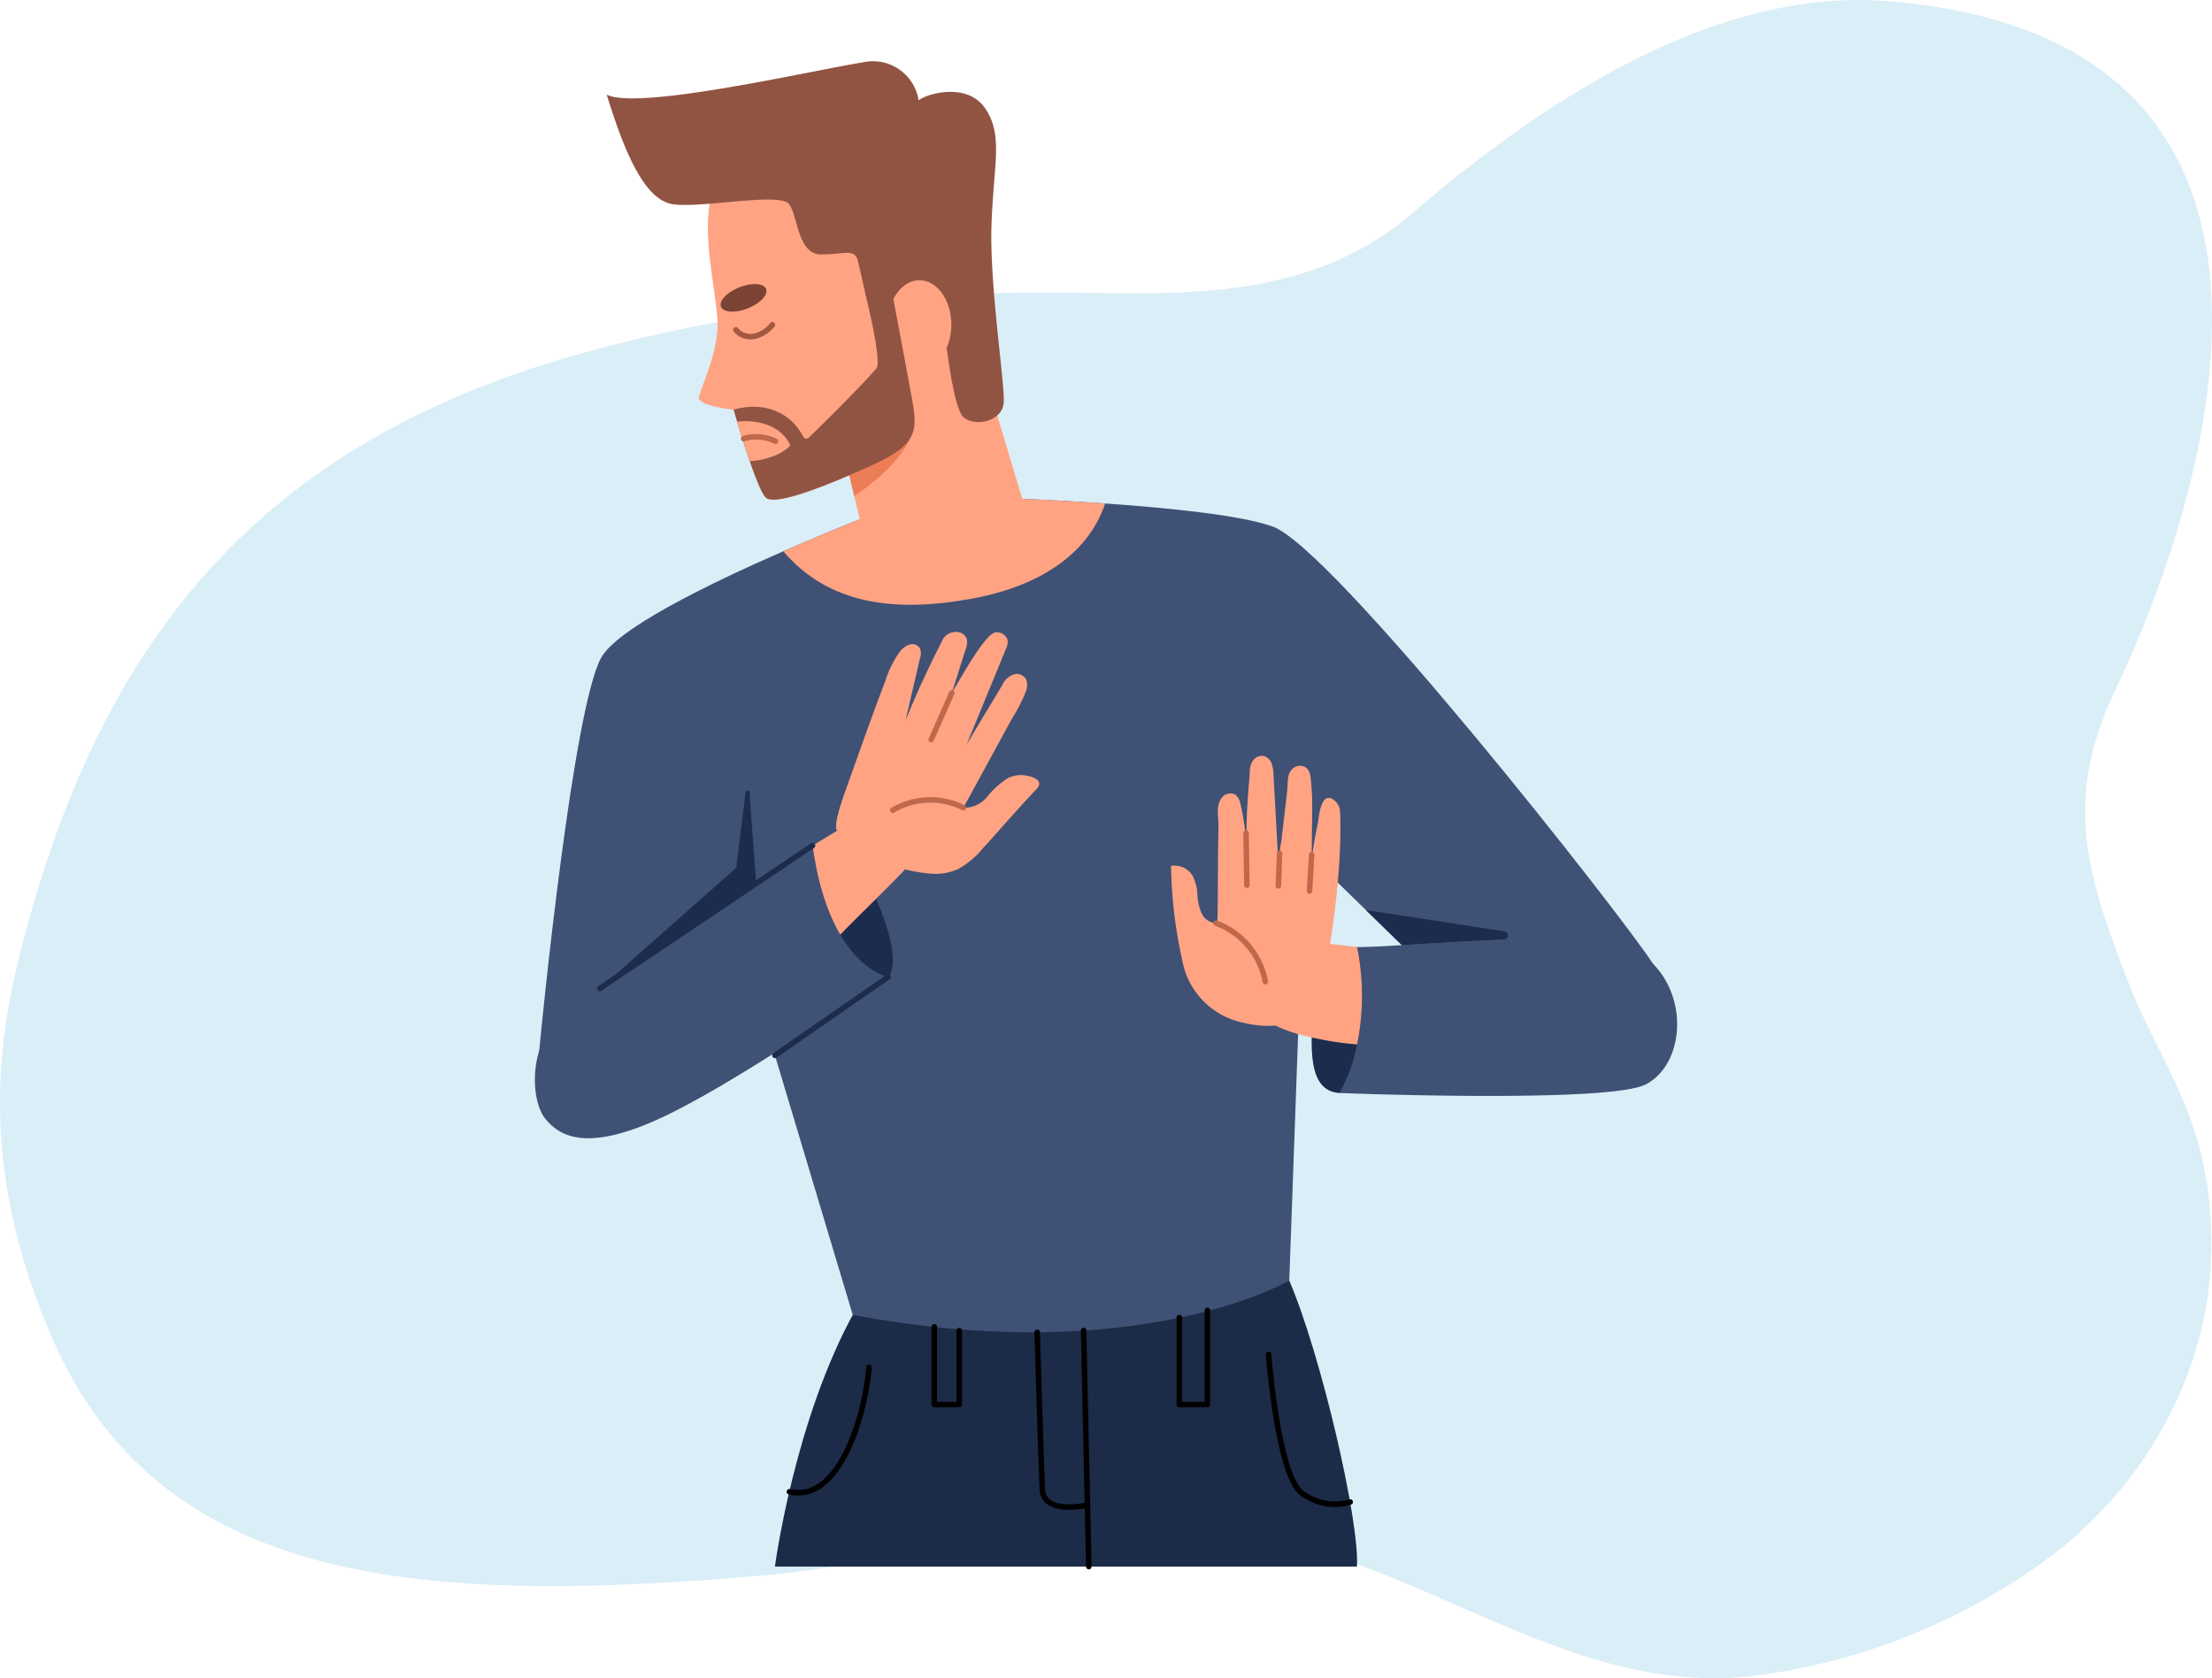 <svg xmlns="http://www.w3.org/2000/svg" width="334.704" height="254.009" viewBox="0 0 334.704 254.009">
  <g id="Grupo_87739" data-name="Grupo 87739" transform="translate(-827.648 -10484.688)">
    <g id="Grupo_87602" data-name="Grupo 87602" transform="translate(827.648 10484.688)">
      <path id="Trazado_110649" data-name="Trazado 110649" d="M698.975,824.195c-.3-18.6-7.548-25.843-12.564-38.841-6.128-15.875-10.042-27.294-1.98-44.191,13.173-27.612,36.987-98.47-34.4-104.283-25.585-2.084-51.389,14.411-71.892,32.036-17.446,15-39.534,11.783-58.194,12.057-22.927.337-47.046,3.168-70.264,9.993-47.816,14.054-70.176,44.5-81.564,87.256-3.441,12.918-8.01,33.453,4.316,61.385,16.636,37.7,57.05,39.928,107.8,35.51,11.617-1.011,23.241-4.055,34.872-5.71a143.531,143.531,0,0,1,35.935-.634c27.436,3.029,50.09,24.76,78.268,21.63a95.169,95.169,0,0,0,43.1-16.515C688.915,862.5,699.286,843.827,698.975,824.195Z" transform="translate(-364.365 -636.701)" fill="#daeef7"/>
    </g>
    <g id="Grupo_87619" data-name="Grupo 87619" transform="translate(-603.006 10235.952)">
      <path id="Trazado_110650" data-name="Trazado 110650" d="M2140.129,992.072c-4.827-.293-4.535-6.875-3.8-14.189s6.46-7.9,6.46-7.9l5.682,17.115Z" transform="translate(-506.79 -577.904)" fill="#1c2c4d"/>
      <path id="Trazado_110651" data-name="Trazado 110651" d="M1704.539,1245.978s2.926-22.235,12.141-38.765,60.854-15.8,65.681-4.535,10.679,36.571,10.24,43.3Z" transform="translate(-156.628 -760.132)" fill="#1c2b47"/>
      <path id="Trazado_110652" data-name="Trazado 110652" d="M1654.184,684.89l-23.4-22.82-2.341,65.095s-22.539,13.347-66.051,5.211l-15.283-51s-32.62,16.091-32.182,11.264,5.122-51.782,9.365-59.683c2.358-4.389,15.968-11.086,27.593-16.165,9.29-4.062,17.314-7.093,17.314-7.093l14.335-1.023s7.9.243,17.059.882c9.622.673,20.643,1.782,25.364,3.5,9.216,3.366,52.662,58.66,57.489,66.12S1654.184,684.89,1654.184,684.89Z" transform="translate(-2.706 -284.619)" fill="#3f5175"/>
      <path id="Trazado_110653" data-name="Trazado 110653" d="M1587.452,858.135l-1.02-13.759a.287.287,0,0,0-.571-.014l-1.421,11.45L1563.8,874.069Z" transform="translate(-42.381 -475.729)" fill="#1c2c4d"/>
      <path id="Trazado_110654" data-name="Trazado 110654" d="M2200.424,944.689c-5.614.252-12.018.643-15.452.853l-5.449-5.311,20.966,3.217A.624.624,0,0,1,2200.424,944.689Z" transform="translate(-542.191 -553.753)" fill="#1c2c4d"/>
      <path id="Trazado_110655" data-name="Trazado 110655" d="M1739.314,916.518c2.779-3.218-3.218-15.652-4.974-17.7s-8.046,7.563-8.046,7.563l5.559,11.161Z" transform="translate(-174.289 -519.904)" fill="#1c2c4d"/>
      <path id="Trazado_110656" data-name="Trazado 110656" d="M1565.024,908.3s-20.918,14.776-33.2,20.772-16.529,3.366-18.724.587-2.633-11.7,3.071-15.945,37.447-25.307,37.447-25.307c.851,6.234,2.444,10.528,4.18,13.481C1561.148,907.6,1565.024,908.3,1565.024,908.3Z" transform="translate(0 -511.683)" fill="#3f5175"/>
      <path id="Trazado_110657" data-name="Trazado 110657" d="M1769.044,739.972a2.151,2.151,0,0,1-.458.607c-2.7,2.833-5.274,5.858-7.929,8.752a12.931,12.931,0,0,1-3.873,3.246,8.482,8.482,0,0,1-3.956.673,21.979,21.979,0,0,1-3.991-.668c-3.211,3.369-6.577,6.563-9.823,9.892-1.736-2.953-3.329-7.248-4.18-13.481l3.733-2.269s-.88-.146,1.169-5.85c1.366-3.8,2.7-7.62,4.088-11.416.65-1.785,1.309-3.564,2-5.331a15.569,15.569,0,0,1,2.18-4.455,3.1,3.1,0,0,1,1.464-1.1,1.4,1.4,0,0,1,1.616.579,2.133,2.133,0,0,1,.009,1.449q-1.1,4.714-2.189,9.431c1.676-4.174,3.572-8.19,5.612-12.2a2.109,2.109,0,0,1,1.676-1.137,1.7,1.7,0,0,1,1.971,1.011,2.7,2.7,0,0,1-.175,1.573c-.607,1.894-1.481,4.7-2.088,6.595.9-1.43,4.933-8.88,6.549-9.13a1.651,1.651,0,0,1,1.9,1.212,2.539,2.539,0,0,1-.283,1.315q-2.969,7.228-5.941,14.455c1.177-2.011,2.386-4,3.589-6,.6-1,1.2-2,1.8-3a2.917,2.917,0,0,1,1.974-1.7,1.627,1.627,0,0,1,1.659.834,2.479,2.479,0,0,1-.034,1.785,23.9,23.9,0,0,1-2.131,4.154q-1.22,2.243-2.443,4.483-2.441,4.486-4.884,8.972a4.381,4.381,0,0,0,3.589-1.647,12.886,12.886,0,0,1,3.157-2.836,4.52,4.52,0,0,1,2.822-.364C1767.927,738.548,1769.494,738.949,1769.044,739.972Z" transform="translate(-181.22 -372.272)" fill="#ffa383"/>
      <g id="Grupo_87603" data-name="Grupo 87603" transform="translate(1571.143 353.189)">
        <path id="Trazado_110658" data-name="Trazado 110658" d="M1828.358,771.317a.417.417,0,0,1-.381-.585l3.121-7.07a.417.417,0,1,1,.763.336l-3.121,7.07A.417.417,0,0,1,1828.358,771.317Z" transform="translate(-1827.942 -763.413)" fill="#bf684b"/>
      </g>
      <g id="Grupo_87604" data-name="Grupo 87604" transform="translate(1565.333 369.406)">
        <path id="Trazado_110659" data-name="Trazado 110659" d="M1797.5,851.917a.417.417,0,0,1-.237-.76,11.613,11.613,0,0,1,11.093-.4.417.417,0,0,1-.357.753,10.739,10.739,0,0,0-10.263.335A.416.416,0,0,1,1797.5,851.917Z" transform="translate(-1797.081 -849.551)" fill="#bf684b"/>
      </g>
      <path id="Trazado_110660" data-name="Trazado 110660" d="M1759.958,609.56c-2.295,6.841-8.786,12.287-20.033,14.378-11.94,2.223-21.863.842-28.676-7.145,9.29-4.062,17.314-7.093,17.314-7.093l14.335-1.023S1750.8,608.921,1759.958,609.56Z" transform="translate(-162.075 -284.619)" fill="#ffa383"/>
      <path id="Trazado_110661" data-name="Trazado 110661" d="M1787.443,506.09l-24.868,2.73-1.447-6.11-1.641-6.918-.031-.137,6.239-15.309,13.556-1.951,2.828,9.849Z" transform="translate(-201.206 -178.863)" fill="#ffa383"/>
      <path id="Trazado_110662" data-name="Trazado 110662" d="M1669.624,379c-6.629,3.025-14.627,6.242-16.091,4.927s-4.876-13.312-4.876-13.312-5.46-.584-5.265-1.853,3.022-7.021,2.827-11.507-2.535-13.653-.877-19.211l19.9-6.242,6.532,16.48.312,1.662c.8,4.22,2.885,15.295,3.59,19.208C1676.548,374.024,1676.256,375.974,1669.624,379Z" transform="translate(-106.989 -59.865)" fill="#ffa383"/>
      <path id="Trazado_110663" data-name="Trazado 110663" d="M1769.66,561.446c-1.567,3.541-5.695,6.818-8.4,8.68l-1.641-6.918,2.868-1.762Z" transform="translate(-201.341 -246.279)" fill="#ed7d56"/>
      <path id="Trazado_110664" data-name="Trazado 110664" d="M1569.338,263.058c2.731,8.875,5.754,15.9,9.947,16.579s16.286-1.853,17.651,0,1.268,7.607,4.876,7.607,5.071-.975,5.559,1.073,1.17,5.169,1.17,5.169l5.851,3.413,6.016,1.249s1.2,12.307,2.956,13.769,5.851.585,6.047-2.243-2.145-17.651-1.853-26.819,1.853-13.653-.975-17.749-9.167-2.048-10.045-1.17a7,7,0,0,0-8.484-5.754C1600.642,259.352,1574.116,265.5,1569.338,263.058Z" transform="translate(-46.881)" fill="#915443"/>
      <g id="Grupo_87605" data-name="Grupo 87605" transform="translate(1541.586 297.493)">
        <path id="Trazado_110665" data-name="Trazado 110665" d="M1673.595,470.177a3.194,3.194,0,0,1-2.569-1.2.417.417,0,0,1,.669-.5,2.457,2.457,0,0,0,2.457.806,4.491,4.491,0,0,0,2.4-1.572.417.417,0,1,1,.636.538,5.308,5.308,0,0,1-2.871,1.85A3.611,3.611,0,0,1,1673.595,470.177Z" transform="translate(-1670.944 -467.567)" fill="#a35940"/>
      </g>
      <ellipse id="Elipse_4429" data-name="Elipse 4429" cx="3.665" cy="1.719" rx="3.665" ry="1.719" transform="translate(1539.121 293.564) rotate(-21.536)" fill="#7a4333"/>
      <ellipse id="Elipse_4430" data-name="Elipse 4430" cx="4.827" cy="6.729" rx="4.827" ry="6.729" transform="translate(1564.952 291.144)" fill="#ffa383"/>
      <path id="Trazado_110666" data-name="Trazado 110666" d="M1692.349,451.736c-6.629,3.025-14.627,6.242-16.091,4.927-.6-.544-1.544-2.919-2.438-5.518-.739-2.148-1.45-4.452-1.911-5.993-.327-1.092-.527-1.8-.527-1.8,4.185-1.249,8.511.132,10.522,4.082a.53.53,0,0,0,.845.149c1.836-1.79,7.886-7.723,10.236-10.5.876-1.04-1.61-10.989-1.61-10.989l2.32-4.681,1.111,1.272c.8,4.22,2.885,15.295,3.59,19.208C1699.273,446.763,1698.98,448.714,1692.349,451.736Z" transform="translate(-129.714 -132.605)" fill="#915443"/>
      <path id="Trazado_110667" data-name="Trazado 110667" d="M1682.237,550.862s-1.727,2.083-6.145,2.383c-.739-2.148-1.45-4.452-1.911-5.993C1677.734,546.88,1680.983,548.074,1682.237,550.862Z" transform="translate(-131.987 -234.704)" fill="#ffa383"/>
      <g id="Grupo_87606" data-name="Grupo 87606" transform="translate(1542.739 314.404)">
        <path id="Trazado_110668" data-name="Trazado 110668" d="M1682.315,558.92a.414.414,0,0,1-.187-.045,6.358,6.358,0,0,0-4.493-.359.417.417,0,0,1-.293-.78,7.1,7.1,0,0,1,5.161.4.417.417,0,0,1-.188.789Z" transform="translate(-1677.071 -557.396)" fill="#bf684b"/>
      </g>
      <g id="Grupo_87607" data-name="Grupo 87607" transform="translate(1594.202 449.714)">
        <path id="Trazado_110669" data-name="Trazado 110669" d="M1951.628,1312.674a.417.417,0,0,1-.416-.408l-.785-35.715a.417.417,0,1,1,.833-.018l.785,35.715a.416.416,0,0,1-.408.426Z" transform="translate(-1950.426 -1276.125)"/>
      </g>
      <g id="Grupo_87608" data-name="Grupo 87608" transform="translate(1587.185 449.968)">
        <path id="Trazado_110670" data-name="Trazado 110670" d="M1918.4,1304.764a5.7,5.7,0,0,1-3.356-.859,2.773,2.773,0,0,1-1.11-2.185c-.193-3.86-.775-23.616-.781-23.816a.417.417,0,0,1,.4-.429.421.421,0,0,1,.429.4c.006.2.587,19.946.78,23.8a1.951,1.951,0,0,0,.778,1.56c1.7,1.275,5.488.4,5.527.394a.417.417,0,0,1,.191.811A13.786,13.786,0,0,1,1918.4,1304.764Z" transform="translate(-1913.154 -1277.476)"/>
      </g>
      <g id="Grupo_87609" data-name="Grupo 87609" transform="translate(1549.663 455.246)">
        <path id="Trazado_110671" data-name="Trazado 110671" d="M1715.6,1325.353a6.483,6.483,0,0,1-1.424-.162.417.417,0,0,1,.183-.813,5.382,5.382,0,0,0,4.514-.992c4.039-2.949,6.485-11.136,7.049-17.494a.417.417,0,0,1,.83.073c-.579,6.54-3.138,14.992-7.387,18.094A6.29,6.29,0,0,1,1715.6,1325.353Z" transform="translate(-1713.846 -1305.511)"/>
      </g>
      <g id="Grupo_87610" data-name="Grupo 87610" transform="translate(1622.195 453.296)">
        <path id="Trazado_110672" data-name="Trazado 110672" d="M2109.58,1318.677a8.686,8.686,0,0,1-5.322-1.819c-3.715-2.82-5.081-20.508-5.137-21.259a.417.417,0,0,1,.831-.062c.376,5.016,1.973,18.5,4.81,20.658a7.875,7.875,0,0,0,6.963,1.341.417.417,0,1,1,.28.785A7.741,7.741,0,0,1,2109.58,1318.677Z" transform="translate(-2099.12 -1295.15)"/>
      </g>
      <g id="Grupo_87611" data-name="Grupo 87611" transform="translate(1571.607 449.162)">
        <path id="Trazado_110673" data-name="Trazado 110673" d="M1834.6,1285.766h-3.778a.417.417,0,0,1-.417-.417v-11.741a.417.417,0,1,1,.833,0v11.324h2.945v-10.772a.417.417,0,0,1,.834,0v11.189A.417.417,0,0,1,1834.6,1285.766Z" transform="translate(-1830.407 -1273.192)"/>
      </g>
      <g id="Grupo_87612" data-name="Grupo 87612" transform="translate(1608.682 446.667)">
        <path id="Trazado_110674" data-name="Trazado 110674" d="M2032.007,1275.012h-4.249a.417.417,0,0,1-.417-.417v-13.133a.417.417,0,1,1,.833,0v12.717h3.415V1260.36a.417.417,0,1,1,.833,0v14.235A.417.417,0,0,1,2032.007,1275.012Z" transform="translate(-2027.341 -1259.943)"/>
      </g>
      <path id="Trazado_110675" data-name="Trazado 110675" d="M2204.685,985.808c-5.56,2.928-46.374,1.318-46.374,1.318a24.627,24.627,0,0,0,2.656-7.348,36.68,36.68,0,0,0,0-14.742c1.71,0,4.053-.123,6.783-.289,4.959-.3,11.192-.745,17.22-.839,9.07-.14,17.669.51,20.735,3.615C2211.265,973.155,2210.242,982.883,2204.685,985.808Z" transform="translate(-524.972 -572.958)" fill="#3f5175"/>
      <path id="Trazado_110676" data-name="Trazado 110676" d="M2107.989,981.781a50.477,50.477,0,0,1-8.921-1.57c-4.509-1.261-6.021-3.125-6.021-3.125l9.264-10.728,5.681.682A36.679,36.679,0,0,1,2107.989,981.781Z" transform="translate(-471.995 -574.961)" fill="#ffa383"/>
      <path id="Trazado_110677" data-name="Trazado 110677" d="M2046.77,845.662c.585-3.607,1.073-7.232,1.38-10.873.156-1.839.266-3.682.318-5.527.026-.882.058-1.77.01-2.649a15.707,15.707,0,0,0-.063-2.2,2.271,2.271,0,0,0-1.386-1.795c-1.6-.444-1.754,2.877-1.955,3.827-.395,1.866-.72,3.748-.94,5.643q.049-4.042.1-8.084a37.159,37.159,0,0,0-.176-3.812c-.073-.8-.109-1.772-.853-2.262a1.655,1.655,0,0,0-1.986.276c-.848.819-.641,1.974-.753,3.027-.141,1.318-.293,2.635-.448,3.952s-.312,2.629-.463,3.944a23.946,23.946,0,0,0-.414,3.843l-.772-13.915a5.279,5.279,0,0,0-.281-1.692,1.788,1.788,0,0,0-1.208-1.131,1.631,1.631,0,0,0-1.5.564c-.705.8-.575,1.868-.661,2.854-.1,1.2-.2,2.41-.272,3.616a71.06,71.06,0,0,0-.107,7.363,39.412,39.412,0,0,0-.971-7.149,2.29,2.29,0,0,0-.812-1.423,1.663,1.663,0,0,0-2.172.732c-.717,1.2-.325,2.662-.342,3.971q-.031,2.481-.072,4.962c-.013.831.006,9.792-.139,9.806a2.531,2.531,0,0,1-2.332-1.478,7.732,7.732,0,0,1-.642-2.841,6.9,6.9,0,0,0-.706-2.821,3.236,3.236,0,0,0-3.285-1.52,71.091,71.091,0,0,0,1.706,14.336,11.768,11.768,0,0,0,9.242,9.4,14.953,14.953,0,0,0,4.62.448,8.069,8.069,0,0,0,6.154-4.071A20.826,20.826,0,0,0,2046.77,845.662Z" transform="translate(-415.022 -453.078)" fill="#ffa383"/>
      <g id="Grupo_87613" data-name="Grupo 87613" transform="translate(1618.786 374.4)">
        <path id="Trazado_110678" data-name="Trazado 110678" d="M2081.541,884.81a.417.417,0,0,1-.417-.411l-.113-7.9a.417.417,0,0,1,.411-.423.424.424,0,0,1,.423.411l.113,7.9a.417.417,0,0,1-.411.423Z" transform="translate(-2081.012 -876.077)" fill="#bf684b"/>
      </g>
      <g id="Grupo_87614" data-name="Grupo 87614" transform="translate(1623.669 377.525)">
        <path id="Trazado_110679" data-name="Trazado 110679" d="M2107.365,898.385h-.016a.417.417,0,0,1-.4-.432l.184-4.873a.417.417,0,1,1,.833.031l-.184,4.873A.417.417,0,0,1,2107.365,898.385Z" transform="translate(-2106.948 -892.678)" fill="#bf684b"/>
      </g>
      <g id="Grupo_87615" data-name="Grupo 87615" transform="translate(1628.381 377.718)">
        <path id="Trazado_110680" data-name="Trazado 110680" d="M2132.394,900h-.026a.416.416,0,0,1-.391-.441l.329-5.459a.417.417,0,1,1,.832.05l-.329,5.459A.417.417,0,0,1,2132.394,900Z" transform="translate(-2131.977 -893.703)" fill="#bf684b"/>
      </g>
      <g id="Grupo_87616" data-name="Grupo 87616" transform="translate(1614.264 388.055)">
        <path id="Trazado_110681" data-name="Trazado 110681" d="M2064.834,958.278a.417.417,0,0,1-.41-.346,11.233,11.233,0,0,0-7.156-8.516.417.417,0,1,1,.282-.784,12.08,12.08,0,0,1,7.7,9.157.417.417,0,0,1-.339.482A.408.408,0,0,1,2064.834,958.278Z" transform="translate(-2056.993 -948.608)" fill="#bf684b"/>
      </g>
      <g id="Grupo_87617" data-name="Grupo 87617" transform="translate(1520.997 376.303)">
        <path id="Trazado_110682" data-name="Trazado 110682" d="M1562,908.643a.417.417,0,0,1-.233-.763l32.2-21.62a.417.417,0,0,1,.464.692l-32.2,21.62A.415.415,0,0,1,1562,908.643Z" transform="translate(-1561.581 -886.189)" fill="#1c2c4d"/>
      </g>
      <g id="Grupo_87618" data-name="Grupo 87618" transform="translate(1547.494 396.196)">
        <path id="Trazado_110683" data-name="Trazado 110683" d="M1702.742,1004.552a.417.417,0,0,1-.238-.759l17.114-11.865a.417.417,0,1,1,.475.685l-17.114,11.865A.413.413,0,0,1,1702.742,1004.552Z" transform="translate(-1702.324 -991.853)" fill="#1c2c4d"/>
      </g>
    </g>
  </g>
</svg>
